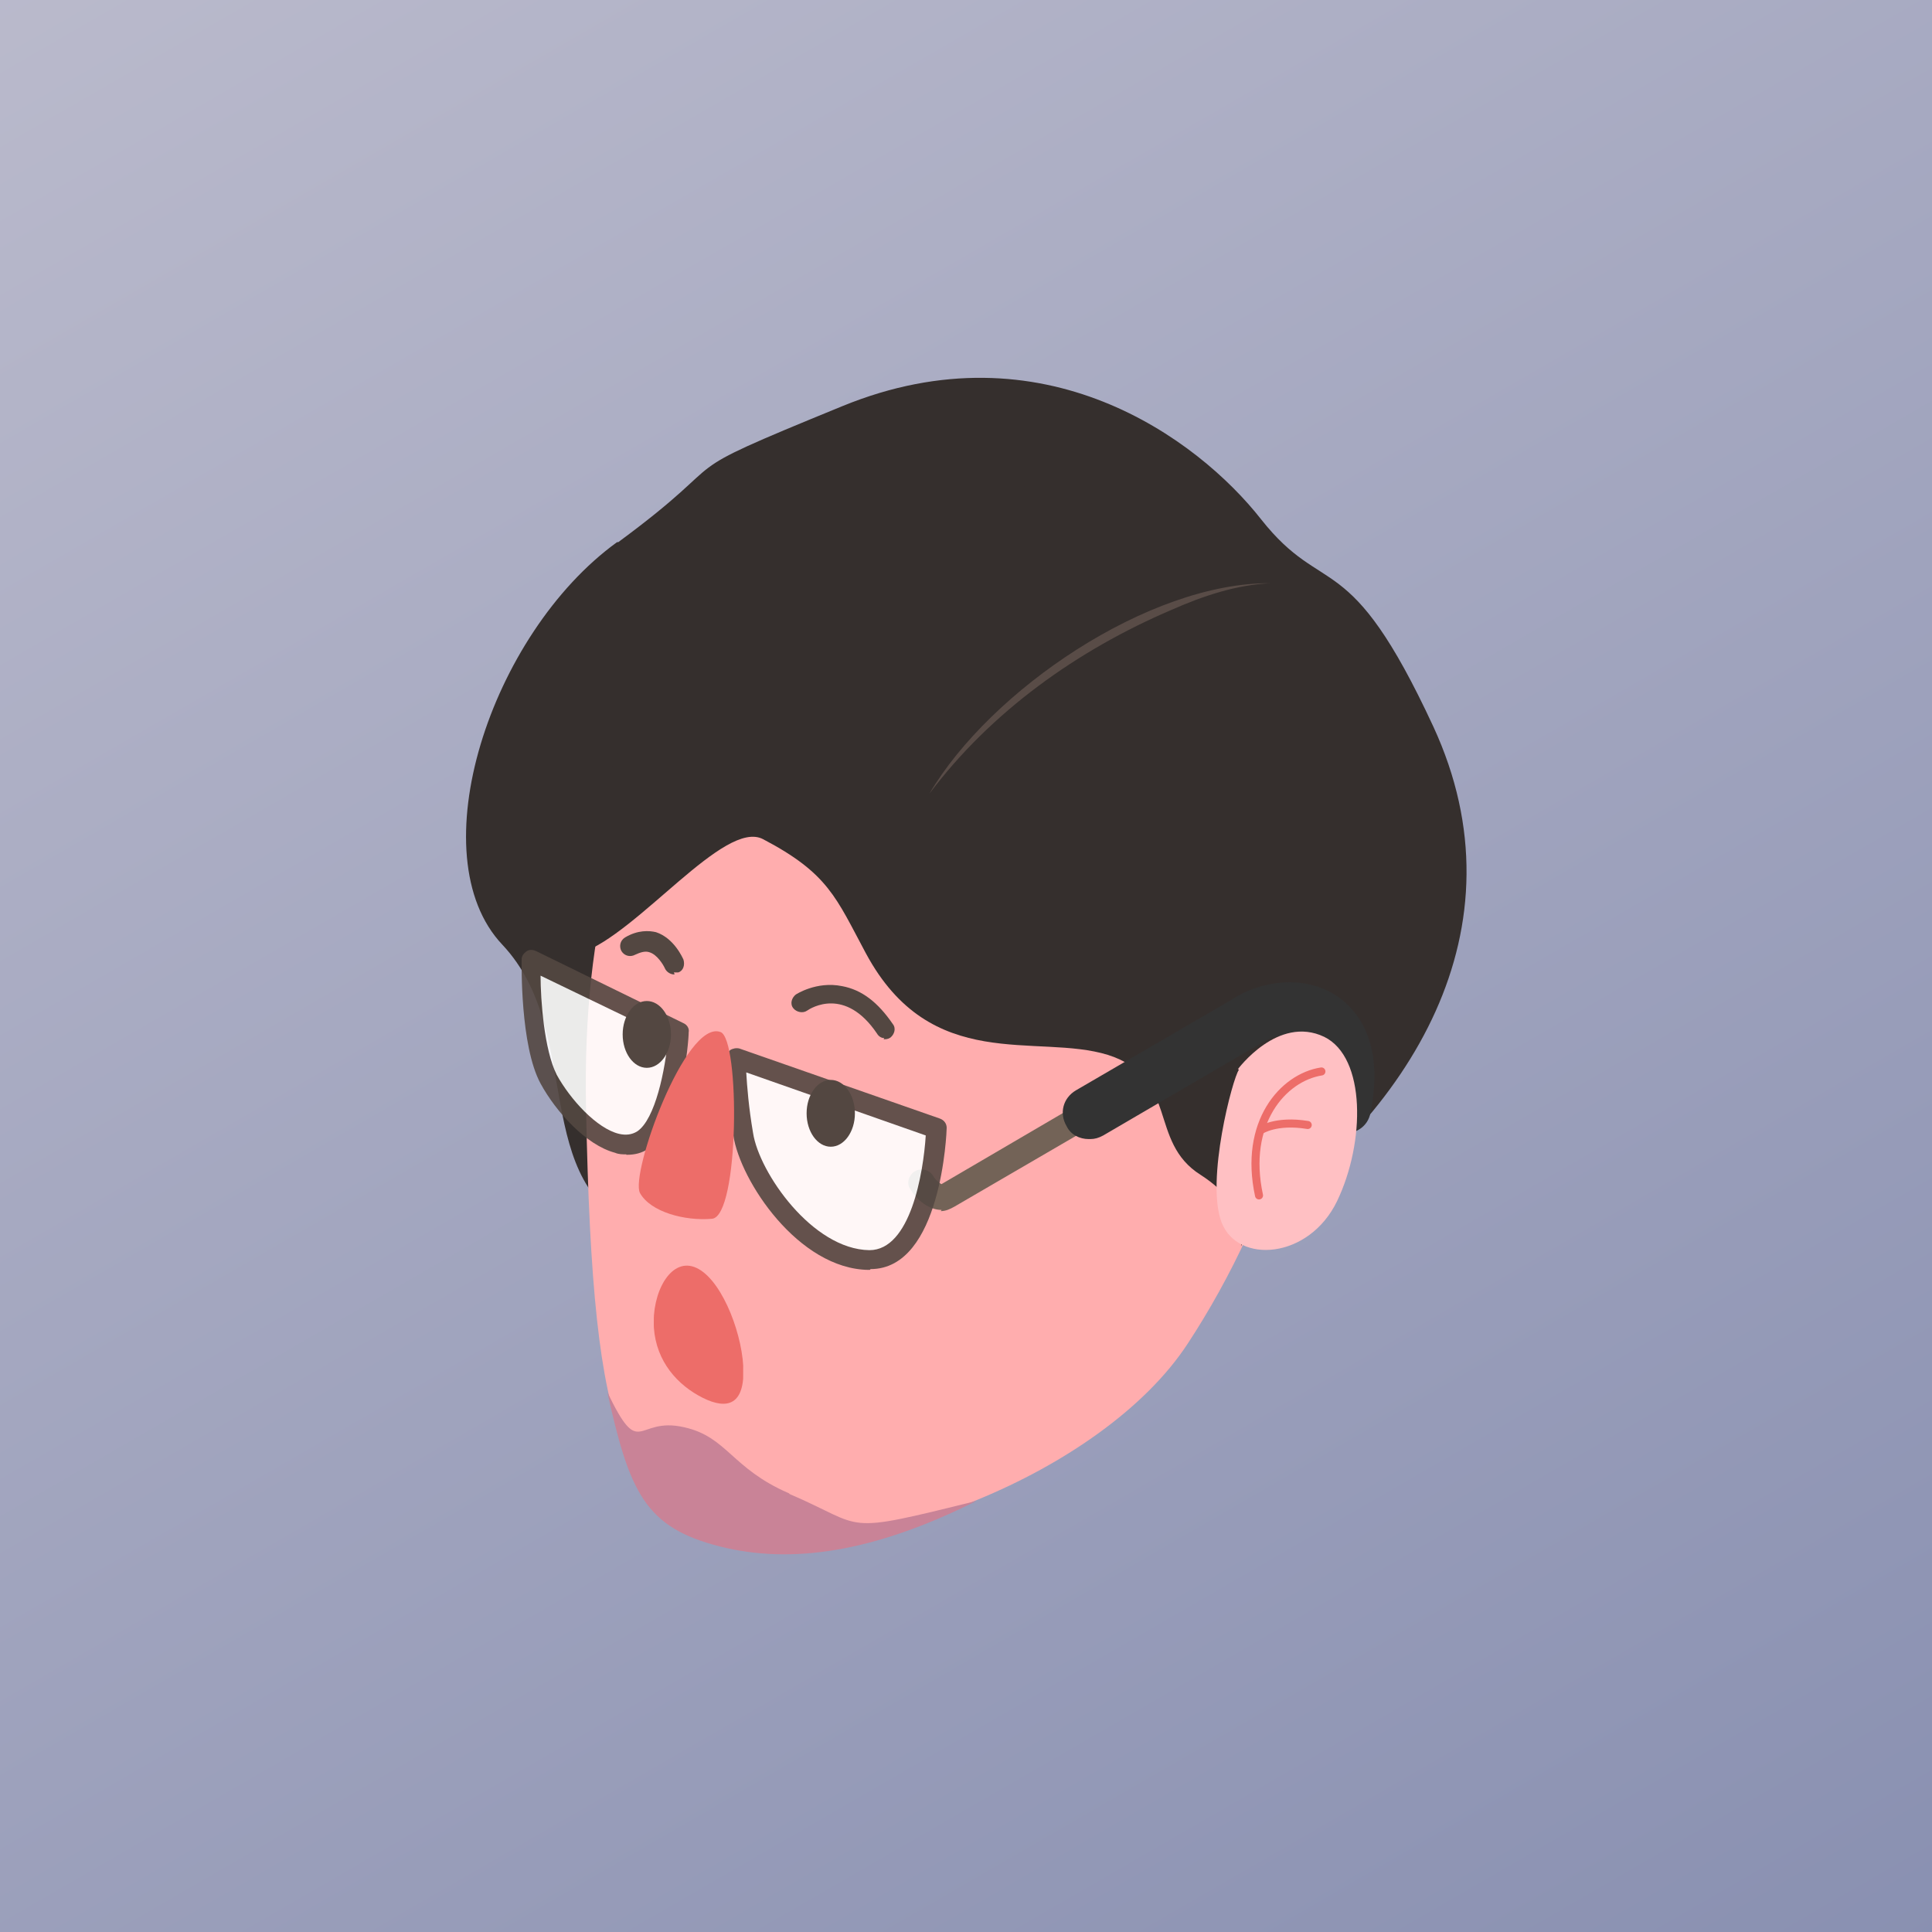 <?xml version="1.0" encoding="UTF-8"?>
<svg id="Layer_1" xmlns="http://www.w3.org/2000/svg" version="1.1" xmlns:xlink="http://www.w3.org/1999/xlink" viewBox="0 0 480 480">
  <rect x="0" y="0" width="480" height="480" fill="#808080" stroke="none"/>
  <!-- Generator: Adobe Illustrator 29.6.0, SVG Export Plug-In . SVG Version: 2.1.1 Build 180)  -->
  <defs>
    <style>
      .st0 {
        fill: #ffadae;
      }

      .st1 {
        fill: #534741;
      }

      .st2 {
        fill: #fff;
      }

      .st3, .st4 {
        fill: none;
      }

      .st5 {
        clip-path: url(#clippath-1);
      }

      .st6 {
        fill: #352f2d;
      }

      .st7 {
        isolation: isolate;
      }

      .st8 {
        fill: #ffc0c3;
      }

      .st9 {
        fill: #c98397;
      }

      .st10 {
        fill: #736357;
      }

      .st4 {
        stroke: #ed6d69;
        stroke-linecap: round;
        stroke-miterlimit: 10;
        stroke-width: 2px;
      }

      .st11 {
        fill: #333;
      }

      .st12 {
        opacity: .9;
      }

      .st13 {
        fill: #ed6d69;
      }

      .st14 {
        fill: url(#linear-gradient);
      }

      .st15 {
        clip-path: url(#clippath);
      }

      .st16 {
        fill: #594c47;
      }
    </style>
    <clipPath id="clippath">
      <rect class="st3" width="480" height="480"/>
    </clipPath>
    <linearGradient id="linear-gradient" x1="407.2" y1="-50.2" x2="72.8" y2="528.9" gradientTransform="translate(0 477.5) scale(1 -1)" gradientUnits="userSpaceOnUse">
      <stop offset="0" stop-color="#8990b1"/>
      <stop offset="1" stop-color="#babacc"/>
    </linearGradient>
    <clipPath id="clippath-1">
      <polygon class="st3" points="162.4 340.3 162.5 308.9 184.7 321.7 184.6 353.1 162.4 340.3"/>
    </clipPath>
  </defs>
  <g class="st15">
    <g id="Layer_2">
      <rect class="st14" y="-9.3" width="480" height="495"/>
    </g>
    <g>
      <path class="st6" d="M153.3,134.7c-31.5,22.8-49.4,77.9-28.5,100,20.8,22.1,6,59.6,34.9,71.3,28.9,11.7,104.9,28.9,147.9,0,43-28.9,71.7-75.3,48.5-125.5-21.1-45.5-27-31.5-42.8-51.5-15.7-20-54.2-48.5-104-28.1-45.7,18.7-24.5,10.8-55.7,33.8h-.2Z"/>
      <path class="st0" d="M230.3,150.4c-44.2,0-86.6,31.5-84.7,124.9,1.7,87.4,9.8,98.7,39.1,106.2,29.4,7.2,89.1-15.1,110.4-47.7,21.3-32.5,38.9-80.4,27.4-126.8-11.5-46.4-53.2-56.6-92.1-56.6h-.2Z"/>
      <path class="st1" d="M219.6,257.9c-.6,0-1.3-.4-1.7-1.1-7.9-11.7-16.4-6.4-17.4-5.7s-2.6.4-3.4-.6c-.9-1.1-.4-2.6.6-3.4,0,0,5.1-3.4,11.5-2.1,4.9.9,8.9,4,12.6,9.4.9,1.1.4,2.6-.6,3.4-.6.4-1.1.4-1.7.4l.2-.2Z"/>
      <path class="st1" d="M167.5,242.1c-.9,0-1.9-.6-2.3-1.5-.4-.9-1.9-3.4-3.8-4-1.1-.4-2.3,0-3.6.6-1.1.6-2.6.4-3.4-.9-.6-1.1-.4-2.6.9-3.4,3.2-1.9,6-1.7,7.7-1.3,4.5,1.5,6.6,6.4,6.8,6.8.4,1.3,0,2.8-1.3,3.2h-1.1l.2.4Z"/>
      <path class="st9" d="M196,371c-14.3-6.2-15.3-14-26-16.4-12.1-2.8-10.8,8.5-19.1-8.7,5.5,24.9,9.4,33.6,27.9,38.3,17.7,4.5,38.3,1.5,63.8-11.3-34.3,8.5-27,6.6-46.4-1.7l-.2-.2Z"/>
      <path class="st6" d="M144.3,236.8c14.3-4.9,35.7-33.4,45.3-28.3,16.2,8.5,18.1,14.5,25.5,28.3,16.2,30.2,42.5,19.8,60.2,25.3,17.7,5.7,9.8,21.5,23,29.8,13.2,8.5,10,17.7,10,17.7,0,0,50.8-79.3,14.5-128.3-31.1-41.9-43.8-73.2-105.7-55.7-75.1,21.1-72.8,111-72.8,111v.2Z"/>
      <path class="st16" d="M230.9,197.2c15.1-25.7,54.5-52.5,84.7-52.3-8.5.4-16.8,3.2-24.5,6.6-23.4,10-44.9,25.3-60.2,45.7h0Z"/>
      <g>
        <g>
          <path class="st10" d="M233.9,300.6c-3,0-6-2.3-7.7-5.1-1.1-1.5-.4-3.6,1.1-4.5,1.5-.9,3.6-.4,4.5,1.1.6,1.1,1.7,1.9,2.1,2.1l63.2-37c1.5-.9,3.6-.4,4.5,1.3.9,1.5.4,3.6-1.3,4.5l-63.2,36.8c-1.1.6-2.1,1.1-3.4,1.1l.2-.2Z"/>
          <path class="st11" d="M270.5,283c-2.3,0-4.5-1.1-5.5-3.2-1.9-3.2-.9-7,2.3-8.9l38.3-22.3c8.3-5.5,19.1-6.2,26.6-1.1,4.7,3.2,11.9,11.1,8.3,28.9-.6,3.6-4,5.7-7.7,5.1s-5.7-4-5.1-7.7c1.5-7.7.4-13.4-2.8-15.5-3-1.9-8.3-1.5-12.3,1.3l-38.5,22.5c-1.1.6-2.1.9-3.2.9h-.4Z"/>
        </g>
        <g class="st12">
          <path class="st2" d="M131.8,238.5l36.6,17.9s-1.3,21.9-8.9,27c-7.4,4.9-18.5-6.2-23.4-15.1-4.9-8.9-4.5-29.8-4.5-29.8h.2Z"/>
          <path class="st1" d="M155.6,286.8c-.9,0-1.9,0-2.8-.4-7.2-1.9-14.7-10.2-18.5-17.2-5.1-9.4-4.7-30-4.7-30.8s.4-1.5,1.3-2.1c.6-.4,1.5-.4,2.3,0l36.6,17.9c.9.4,1.5,1.3,1.3,2.3,0,2.3-1.7,23.4-10,28.9-1.7,1.1-3.4,1.5-5.3,1.5h-.2ZM134.3,242.3c0,6.2.9,18.5,4,24.7,3.4,6.2,10,13.4,15.5,14.7,1.7.4,3.2.2,4.5-.6,4.5-3,7-15.3,7.7-23.4l-31.7-15.3h0Z"/>
        </g>
        <g class="st12">
          <path class="st2" d="M182.6,262.8l49.8,17.4s-1.1,33-16.8,32.8c-15.7-.2-29.6-20.4-31.3-31.3-1.7-10.8-1.9-18.9-1.9-18.9h.2Z"/>
          <path class="st1" d="M216,315.5h-.2c-17.4-.2-31.9-22.1-33.6-33.4-1.7-10.8-1.9-18.9-1.9-19.1,0-.9.4-1.5,1.1-2.1.6-.4,1.5-.6,2.3-.4l49.8,17.4c1.1.4,1.7,1.3,1.7,2.3s-1.3,35.1-18.9,35.1l-.2.2ZM185.4,266.4c.2,3.4.6,8.7,1.7,15.1,1.5,9.8,14.7,28.9,28.9,29.1h0c10.2,0,13.4-19.1,14-28.5l-44.7-15.7h0Z"/>
        </g>
        <path class="st13" d="M179,256.4c-8.7-3.2-22.5,35.3-20,40,2.6,4.7,11.1,7,17.9,6.4,6.8-.6,7-44.7,2.1-46.4Z"/>
        <ellipse class="st1" cx="206.4" cy="276.6" rx="6" ry="8.3"/>
        <ellipse class="st1" cx="160.7" cy="257" rx="6" ry="8.3"/>
      </g>
      <path class="st8" d="M307.5,265.7s10-13.6,21.5-8.1c10.4,5.1,10.2,26.2,3.2,40.8-7,14.5-24.7,15.7-28.7,5.3-4-10.4,2.8-36,4.3-37.9l-.2-.2Z"/>
      <g>
        <path class="st4" d="M328.3,266.2c-9.6,1.5-19.4,12.8-15.5,30.8"/>
        <path class="st4" d="M313.2,280.8s3.8-2.6,11.7-1.3"/>
      </g>
    </g>
  </g>
  <g class="st7">
    <g class="st5">
      <path class="st13" d="M173.6,315.3c-6.1-3.5-11.1,4.3-11.2,13,0,8.7,4.9,14.9,11.1,18.4s11.1,3.1,11.2-5.6-4.9-22.3-11.1-25.8"/>
    </g>
  </g>
</svg>